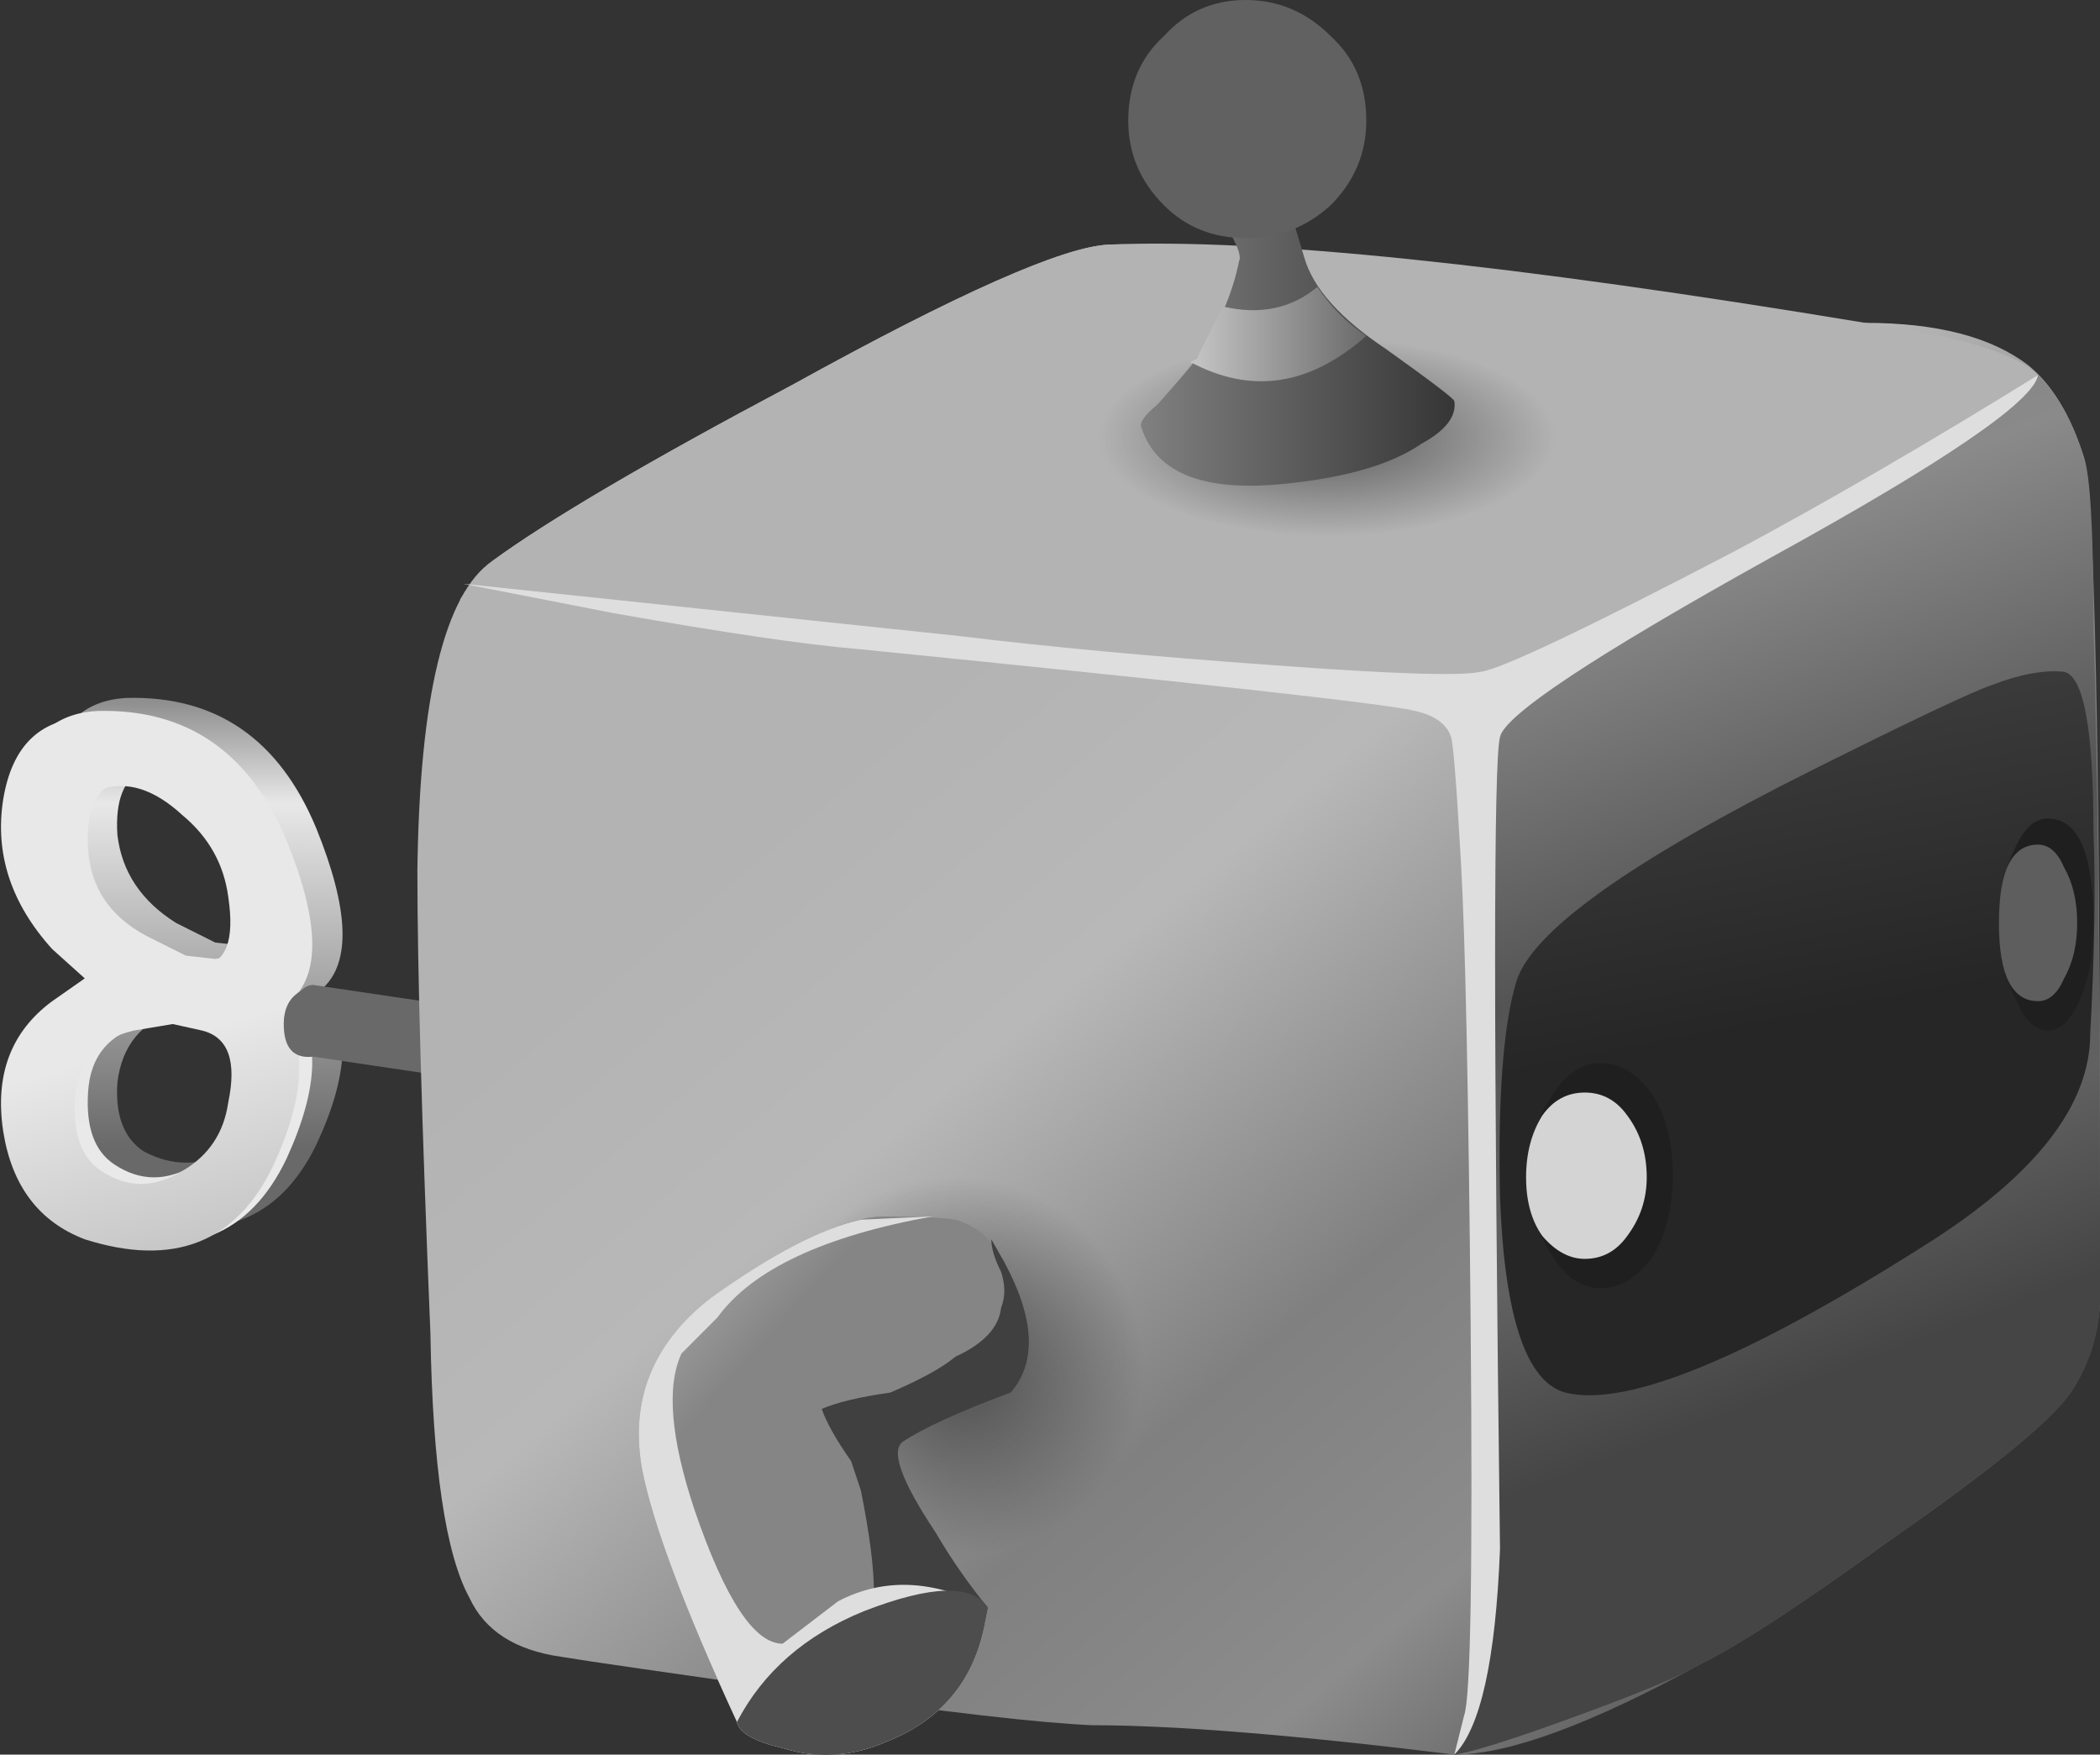 <?xml version="1.0" encoding="iso-8859-1"?>
<!-- Generator: Adobe Illustrator 15.1.0, SVG Export Plug-In . SVG Version: 6.00 Build 0)  -->
<!DOCTYPE svg PUBLIC "-//W3C//DTD SVG 1.1//EN" "http://www.w3.org/Graphics/SVG/1.1/DTD/svg11.dtd">
<svg version="1.1" id="flash0.ai" xmlns="http://www.w3.org/2000/svg" xmlns:xlink="http://www.w3.org/1999/xlink" x="0px" y="0px"
	 width="32.2px" height="26.9px" viewBox="0 0 32.2 26.9" style="enable-background:new 0 0 32.2 26.9;" xml:space="preserve">
<rect x="0" y="0" width="32.2" height="26.9" fill="#333333" stroke="none"/>
<symbol  id="cubimal_1_" viewBox="0.4 -24.154 25.8 26.904">
	<g id="Layer_1_5_">
		<g>
			
				<linearGradient id="SVGID_1_" gradientUnits="userSpaceOnUse" x1="-3334.115" y1="-9188.647" x2="-3314.967" y2="-9188.647" gradientTransform="matrix(0.642 -0.766 0.766 0.642 9191.634 3341.338)">
				<stop  offset="0" style="stop-color:#B3B3B3"/>
				<stop  offset="0.263" style="stop-color:#B8B8B8"/>
				<stop  offset="0.584" style="stop-color:#808080"/>
				<stop  offset="0.824" style="stop-color:#8C8C8C"/>
				<stop  offset="1" style="stop-color:#636363"/>
			</linearGradient>
			<path style="fill-rule:evenodd;clip-rule:evenodd;fill:url(#SVGID_1_);" d="M22.6-2.2c1.1,0,1.933-0.216,2.5-0.65
				c0.367-0.3,0.65-0.767,0.85-1.4c0.167-0.534,0.25-4.383,0.25-11.55c0-0.366,0-0.85,0-1.45c-0.034-0.5-0.184-0.95-0.45-1.35
				c-0.3-0.434-1.217-1.184-2.75-2.25c-1.333-0.967-2.3-1.6-2.9-1.9c-1.7-0.934-2.967-1.4-3.8-1.4c-2.433,0.3-4.283,0.45-5.55,0.45
				c-0.8,0.034-2.25,0.2-4.35,0.5c-2.133,0.3-3.4,0.483-3.8,0.55c-0.7,0.1-1.167,0.4-1.4,0.9c-0.367,0.667-0.567,2.017-0.6,4.05
				c-0.133,3.233-0.2,5.6-0.2,7.1c0.033,2.667,0.417,4.25,1.15,4.75c0.867,0.633,2.4,1.533,4.6,2.7C8.683-1.75,10.3-1.033,11-1
				c0.933,0.033,2.867-0.15,5.8-0.55C19.933-1.983,21.867-2.2,22.6-2.2z"/>
			<g>
				
					<linearGradient id="SVGID_2_" gradientUnits="userSpaceOnUse" x1="-2108.602" y1="-13439.611" x2="-2090.45" y2="-13439.611" gradientTransform="matrix(0.307 -0.952 0.952 0.307 13447.713 2114.507)">
					<stop  offset="0" style="stop-color:#A17616"/>
					<stop  offset="1" style="stop-color:#7E570A"/>
				</linearGradient>
				<path style="fill-rule:evenodd;clip-rule:evenodd;fill:url(#SVGID_2_);" d="M7.65-5.2c1.167,0.4,2.45,0.55,3.85,0.45L11.1-5.5
					L7.65-5.2z"/>
			</g>
			
				<linearGradient id="SVGID_3_" gradientUnits="userSpaceOnUse" x1="-2371.012" y1="-12876.492" x2="-2354.014" y2="-12876.492" gradientTransform="matrix(0.357 -0.934 0.934 0.357 12891.733 2380.811)">
				<stop  offset="0" style="stop-color:#787878"/>
				<stop  offset="0.263" style="stop-color:#8A8A8A"/>
				<stop  offset="0.584" style="stop-color:#545454"/>
				<stop  offset="0.824" style="stop-color:#616161"/>
				<stop  offset="1" style="stop-color:#454545"/>
			</linearGradient>
			<path style="fill-rule:evenodd;clip-rule:evenodd;fill:url(#SVGID_3_);" d="M25.95-4.25c0.1-0.267,0.15-1.133,0.15-2.6
				c0.066-2.133,0.1-5.117,0.1-8.95c0-0.366,0-0.85,0-1.45c-0.034-0.5-0.184-0.95-0.45-1.35c-0.3-0.434-1.217-1.184-2.75-2.25
				c-1.333-0.967-2.3-1.6-2.9-1.9c-0.267-0.167-0.9-0.434-1.9-0.8c-1-0.366-1.633-0.566-1.9-0.6c0.3,0.6,0.45,1.316,0.45,2.15
				l-0.1,14l0.1,0.15c0.167,0.2,1.067,0.7,2.7,1.5C21.317-5.45,22.5-4.833,23-4.5c1.4,0.9,2.15,1.4,2.25,1.5
				C25.55-3.3,25.783-3.716,25.95-4.25z"/>
			<path style="fill-rule:evenodd;clip-rule:evenodd;fill:#B3B3B3;" d="M23.75-4.2c-0.5-0.3-1.8-0.966-3.9-2
				c-1.9-0.9-2.934-1.45-3.1-1.65c-0.867,0.066-3.767,0.367-8.7,0.9c-3.767,0.4-6.1,0.567-7,0.5c0.167,0.267,0.333,0.467,0.5,0.6
				c0.867,0.633,2.4,1.533,4.6,2.7C8.683-1.75,10.3-1.033,11-1c2.3,0.1,6.167-0.3,11.6-1.2c1.433-0.2,2.316-0.466,2.65-0.8
				C24.917-3.366,24.417-3.766,23.75-4.2z"/>
			
				<linearGradient id="SVGID_4_" gradientUnits="userSpaceOnUse" x1="-1395.451" y1="-14629.76" x2="-1386.386" y2="-14629.76" gradientTransform="matrix(0.19 -0.982 0.982 0.19 14648.867 1404.727)">
				<stop  offset="0" style="stop-color:#4F4F4F"/>
				<stop  offset="1" style="stop-color:#262626"/>
			</linearGradient>
			<path style="fill-rule:evenodd;clip-rule:evenodd;fill:url(#SVGID_4_);" d="M21.8-9.05c1.534,0.767,2.45,1.2,2.75,1.3
				c0.434,0.167,0.8,0.233,1.1,0.2c0.3-0.066,0.45-0.883,0.45-2.45c0.033-0.833,0.017-1.867-0.05-3.1c0-1.1-0.85-2.184-2.55-3.25
				c-2.733-1.733-4.567-2.483-5.5-2.25c-0.6,0.167-0.933,1.167-1,3c-0.033,1.533,0.05,2.633,0.25,3.3
				C17.483-11.533,19-10.45,21.8-9.05z"/>
			<g>
				<path style="fill-rule:evenodd;clip-rule:evenodd;fill:#1F1F1F;" d="M19.65-15.25c0-0.5-0.1-0.917-0.3-1.25
					c-0.233-0.333-0.5-0.5-0.8-0.5c-0.3,0-0.55,0.167-0.75,0.5c-0.233,0.333-0.35,0.75-0.35,1.25c0,0.466,0.117,0.867,0.35,1.2
					c0.2,0.333,0.45,0.5,0.75,0.5c0.3,0,0.567-0.167,0.8-0.5C19.55-14.383,19.65-14.783,19.65-15.25z"/>
				
					<linearGradient id="SVGID_5_" gradientUnits="userSpaceOnUse" x1="509.678" y1="-16804.738" x2="512.633" y2="-16804.738" gradientTransform="matrix(-0.059 -0.998 0.998 -0.059 16823.812 -500.631)">
					<stop  offset="0" style="stop-color:#D4D4D4"/>
					<stop  offset="0.859" style="stop-color:#5E5E5E"/>
				</linearGradient>
				<path style="fill-rule:evenodd;clip-rule:evenodd;fill:url(#SVGID_5_);" d="M19.25-15.3c0-0.333-0.1-0.633-0.3-0.9
					c-0.167-0.233-0.383-0.35-0.65-0.35c-0.233,0-0.45,0.117-0.65,0.35c-0.167,0.233-0.25,0.534-0.25,0.9
					c0,0.367,0.083,0.684,0.25,0.95C17.817-14.116,18.033-14,18.3-14c0.267,0,0.483-0.117,0.65-0.35
					C19.15-14.616,19.25-14.933,19.25-15.3z"/>
			</g>
			<g>
				<path style="fill-rule:evenodd;clip-rule:evenodd;fill:#1F1F1F;" d="M26.1-11.399c0-0.467-0.067-0.85-0.2-1.15
					c-0.133-0.333-0.3-0.5-0.5-0.5c-0.2,0-0.367,0.167-0.5,0.5c-0.167,0.333-0.25,0.717-0.25,1.15c0,0.433,0.083,0.816,0.25,1.15
					c0.133,0.3,0.3,0.45,0.5,0.45C25.867-9.8,26.1-10.333,26.1-11.399z"/>
				
					<linearGradient id="SVGID_6_" gradientUnits="userSpaceOnUse" x1="542.598" y1="-16830.941" x2="545.354" y2="-16830.941" gradientTransform="matrix(-0.064 -0.998 0.998 -0.064 16856.732 -537.873)">
					<stop  offset="0" style="stop-color:#D4D4D4"/>
					<stop  offset="0.859" style="stop-color:#5E5E5E"/>
				</linearGradient>
				<path style="fill-rule:evenodd;clip-rule:evenodd;fill:url(#SVGID_6_);" d="M25.85-11.399c0-0.333-0.067-0.617-0.2-0.85
					c-0.1-0.233-0.233-0.35-0.4-0.35c-0.4,0-0.6,0.4-0.6,1.2c0,0.8,0.2,1.2,0.6,1.2c0.167,0,0.3-0.117,0.4-0.35
					C25.783-10.783,25.85-11.066,25.85-11.399z"/>
			</g>
			<path style="fill-rule:evenodd;clip-rule:evenodd;fill:#DEDEDE;" d="M25.25-3c-0.067-0.4-1.433-1.333-4.1-2.8
				c-2.7-1.5-4.083-2.417-4.15-2.75c-0.1-0.366-0.1-4.517,0-12.45c-0.067-1.7-0.3-2.75-0.7-3.15l0.15,0.6
				c0.1,0.267,0.133,2.267,0.1,6c-0.033,3.6-0.083,5.967-0.15,7.1c-0.066,1.167-0.117,1.8-0.15,1.9c-0.067,0.2-0.25,0.333-0.55,0.4
				c-0.367,0.1-3.217,0.417-8.55,0.95C6.35-7.133,5.1-6.95,3.4-6.649L1.1-6.2L8.7-7c1.367-0.167,2.983-0.317,4.85-0.45
				c1.8-0.133,2.85-0.167,3.15-0.1c0.3,0.034,1.6,0.65,3.9,1.85C22.033-4.933,23.583-4.033,25.25-3z"/>
			
				<radialGradient id="SVGID_7_" cx="8.65" cy="-18.2" r="3.312" gradientTransform="matrix(1 0 0 -1.008 0 -36.536)" gradientUnits="userSpaceOnUse">
				<stop  offset="0.216" style="stop-color:#000000;stop-opacity:0.377"/>
				<stop  offset="0.867" style="stop-color:#000000;stop-opacity:0"/>
			</radialGradient>
			<path style="fill-rule:evenodd;clip-rule:evenodd;fill:url(#SVGID_7_);" d="M12-18.2c0-0.933-0.333-1.716-1-2.35
				c-0.633-0.667-1.417-1-2.35-1c-0.9,0-1.667,0.333-2.3,1c-0.667,0.634-1,1.417-1,2.35c0,0.934,0.333,1.717,1,2.35
				c0.633,0.667,1.4,1,2.3,1c0.934,0,1.717-0.333,2.35-1C11.667-16.483,12-17.266,12-18.2z"/>
			
				<linearGradient id="SVGID_8_" gradientUnits="userSpaceOnUse" x1="-3358.928" y1="-7620.352" x2="-3355.317" y2="-7620.352" gradientTransform="matrix(0.741 -0.672 0.672 0.741 7611.229 3372.225)">
				<stop  offset="0" style="stop-color:#C7C7C7"/>
				<stop  offset="1" style="stop-color:#858585"/>
			</linearGradient>
			<path style="fill-rule:evenodd;clip-rule:evenodd;fill:url(#SVGID_8_);" d="M9.4-16.6c0.467-0.867,0.5-1.533,0.1-2
				c-0.8-0.3-1.35-0.55-1.65-0.75c-0.2-0.133-0.033-0.6,0.5-1.4c0.233-0.4,0.5-0.784,0.8-1.15l-0.05-0.25
				c-0.167-0.867-0.667-1.467-1.5-1.8c-0.533-0.233-1.067-0.267-1.6-0.1c-0.433,0.1-0.667,0.233-0.7,0.4
				c-0.8,1.733-1.283,3.017-1.45,3.85c-0.2,1.067,0.15,1.95,1.05,2.65c1.2,0.833,2.083,1.25,2.65,1.25c0.534,0,0.9-0.017,1.1-0.05
				C8.983-16.05,9.233-16.266,9.4-16.6z"/>
			<path style="fill-rule:evenodd;clip-rule:evenodd;fill:#404040;" d="M9.2-16.25l0.2-0.35c0.467-0.867,0.5-1.533,0.1-2
				c-0.8-0.3-1.35-0.55-1.65-0.75c-0.2-0.133-0.033-0.6,0.5-1.4c0.233-0.4,0.5-0.784,0.8-1.15l-0.05-0.25
				c-0.167-0.767-0.583-1.333-1.25-1.7c-0.2,0.333-0.317,0.6-0.35,0.8l-0.1,1.4c0,0.366-0.066,0.883-0.2,1.55l-0.15,0.45
				c-0.233,0.333-0.383,0.6-0.45,0.8c0.233,0.1,0.583,0.184,1.05,0.25c0.467,0.2,0.8,0.383,1,0.55c0.434,0.2,0.667,0.45,0.7,0.75
				c0.066,0.167,0.066,0.35,0,0.55C9.25-16.55,9.2-16.383,9.2-16.25z"/>
			<path style="fill-rule:evenodd;clip-rule:evenodd;fill:#DEDEDE;" d="M9.15-21.899l-0.05-0.25c-0.167-0.867-0.667-1.467-1.5-1.8
				c-0.533-0.233-1.067-0.267-1.6-0.1c-0.433,0.1-0.667,0.233-0.7,0.4c-0.8,1.733-1.283,3.017-1.45,3.85
				c-0.2,1.067,0.15,1.95,1.05,2.65c0.934,0.667,1.7,1.066,2.3,1.2l1.1,0.05c-1.667-0.3-2.767-0.817-3.3-1.55
				C4.933-17.516,4.75-17.7,4.45-18c-0.233-0.5-0.167-1.3,0.2-2.4c0.467-1.367,0.917-2.05,1.35-2.05l0.85,0.65
				C7.55-21.433,8.317-21.466,9.15-21.899z"/>
			
				<linearGradient id="SVGID_9_" gradientUnits="userSpaceOnUse" x1="18967.336" y1="-4086.271" x2="18969.586" y2="-4086.271" gradientTransform="matrix(-0.411 0.911 -0.911 -0.411 4084.41 -18993.986)">
				<stop  offset="0" style="stop-color:#9E9E9E"/>
				<stop  offset="1" style="stop-color:#4D4D4D"/>
			</linearGradient>
			<path style="fill-rule:evenodd;clip-rule:evenodd;fill:url(#SVGID_9_);" d="M7.25-21.95c1.033,0.4,1.667,0.417,1.9,0.05
				l-0.05-0.25c-0.167-0.867-0.667-1.467-1.5-1.8c-0.533-0.233-1.067-0.267-1.6-0.1c-0.433,0.1-0.667,0.233-0.7,0.4
				C5.7-22.883,6.35-22.316,7.25-21.95z"/>
			
				<radialGradient id="SVGID_10_" cx="14.35" cy="-3.95" r="4.05" gradientTransform="matrix(1 0 0 -0.435 0 -5.669)" gradientUnits="userSpaceOnUse">
				<stop  offset="0.216" style="stop-color:#000000;stop-opacity:0.377"/>
				<stop  offset="0.867" style="stop-color:#000000;stop-opacity:0"/>
			</radialGradient>
			<path style="fill-rule:evenodd;clip-rule:evenodd;fill:url(#SVGID_10_);" d="M18.4-3.95c0-0.466-0.4-0.883-1.2-1.25
				c-0.767-0.333-1.717-0.5-2.85-0.5s-2.083,0.167-2.85,0.5c-0.8,0.367-1.2,0.784-1.2,1.25c0,0.5,0.4,0.917,1.2,1.25
				c0.767,0.333,1.717,0.5,2.85,0.5s2.083-0.167,2.85-0.5C18-3.033,18.4-3.45,18.4-3.95z"/>
			<linearGradient id="SVGID_11_" gradientUnits="userSpaceOnUse" x1="11.513" y1="-1.948" x2="16.288" y2="-1.948">
				<stop  offset="0" style="stop-color:#808080"/>
				<stop  offset="1" style="stop-color:#363636"/>
			</linearGradient>
			<path style="fill-rule:evenodd;clip-rule:evenodd;fill:url(#SVGID_11_);" d="M13,0.15l0.4,0.65l0.6-2
				c0.133-0.466,0.55-0.933,1.25-1.4c0.7-0.5,1.05-0.767,1.05-0.8c0.034-0.233-0.133-0.45-0.5-0.65c-0.433-0.3-1.083-0.5-1.95-0.6
				c-1.333-0.167-2.117,0.116-2.35,0.85c-0.033,0.067,0.05,0.184,0.25,0.35c0.267,0.3,0.467,0.534,0.6,0.7
				c0.333,0.5,0.55,1,0.65,1.5c0.033,0.066-0.017,0.216-0.15,0.45C12.85-0.166,12.9,0.15,13,0.15z"/>
			<linearGradient id="SVGID_12_" gradientUnits="userSpaceOnUse" x1="11.788" y1="-2.373" x2="15.213" y2="-2.373">
				<stop  offset="0" style="stop-color:#D6D6D6"/>
				<stop  offset="1" style="stop-color:#616161"/>
			</linearGradient>
			<path style="fill-rule:evenodd;clip-rule:evenodd;fill:url(#SVGID_12_);" d="M14.95-2.399c-0.867-0.767-1.767-0.9-2.7-0.4
				l0.1,0.05l0.4,0.8c0.567-0.133,1.05-0.033,1.45,0.3C14.4-1.95,14.65-2.2,14.95-2.399z"/>
			
				<radialGradient id="SVGID_13_" cx="-3060.777" cy="-10875.118" r="2.037" gradientTransform="matrix(0.522 -0.853 -0.853 -0.522 -7668.289 -8283.421)" gradientUnits="userSpaceOnUse">
				<stop  offset="0" style="stop-color:#FFFFFF"/>
				<stop  offset="0.22" style="stop-color:#C9C9C9"/>
				<stop  offset="0.38" style="stop-color:#C5C5C5"/>
				<stop  offset="0.529" style="stop-color:#BABABA"/>
				<stop  offset="0.678" style="stop-color:#A6A6A6"/>
				<stop  offset="0.828" style="stop-color:#8B8B8B"/>
				<stop  offset="0.973" style="stop-color:#686868"/>
				<stop  offset="1" style="stop-color:#616161"/>
			</radialGradient>
			<path style="fill-rule:evenodd;clip-rule:evenodd;fill:url(#SVGID_13_);" d="M14.95,0.9c0-0.5-0.184-0.934-0.55-1.3
				c-0.367-0.333-0.8-0.5-1.3-0.5s-0.917,0.167-1.25,0.5c-0.367,0.366-0.55,0.8-0.55,1.3c0,0.533,0.184,0.967,0.55,1.3
				c0.333,0.367,0.75,0.55,1.25,0.55s0.933-0.184,1.3-0.55C14.767,1.867,14.95,1.434,14.95,0.9z"/>
		</g>
	</g>
</symbol>
<symbol  id="cubimal_x5F_mc" viewBox="-0.385 -24.104 32.185 26.904">
	<g id="Layer_5_1_">
	</g>
	<g id="Layer_4_2_">
	</g>
	<g id="Layer_2_copy_2_">
	</g>
	<g id="Layer_2_2_">
	</g>
	<g id="Layer_1_9_">
		
			<use xlink:href="#cubimal_x5F_scene1"  width="32.185" height="26.904" x="0.015" y="-24.154" transform="matrix(1 0 0 1 -0.4 0.05)" style="overflow:visible;"/>
	</g>
	<g id="Layer_6_1_">
	</g>
</symbol>
<symbol  id="cubimal_x5F_scene1" viewBox="0.015 -24.154 32.185 26.904">
	<g id="Layer_1_8_">
		
			<use xlink:href="#winder_x5F_static"  width="10.185" height="8.474" x="0.015" y="-8.472" transform="matrix(1 0 0 1 0 -7.95)" style="overflow:visible;"/>
		
			<use xlink:href="#cubimal_1_"  width="25.8" height="26.904" x="0.4" y="-24.154" transform="matrix(1 0 0 1 6 0)" style="overflow:visible;"/>
	</g>
</symbol>
<symbol  id="winder_x5F_static" viewBox="0.015 -8.472 10.185 8.474">
	<g id="Layer_4_1_">
		
			<use xlink:href="#winderedge"  width="4.537" height="8.127" x="0.015" y="-8.126" transform="matrix(1 0 0 1 0.7 0)" style="overflow:visible;"/>
	</g>
	<g id="Layer_3_1_">
		
			<use xlink:href="#winderfacehighlight"  width="4.573" height="8.174" x="0.016" y="-8.173" transform="matrix(1 0 0 1 0.2 -0.2)" style="overflow:visible;"/>
	</g>
	<g id="Layer_2_copy_1_">
		
			<use xlink:href="#winderface1a"  width="4.573" height="8.174" x="0.015" y="-8.172" transform="matrix(1 0 0 1 0 -0.3)" style="overflow:visible;"/>
	</g>
	<g id="Layer_1_7_">
		<g>
			
				<linearGradient id="SVGID_14_" gradientUnits="userSpaceOnUse" x1="1515.566" y1="-17620.789" x2="1516.885" y2="-17620.789" gradientTransform="matrix(-0.171 -0.985 0.985 -0.171 17628.541 -1516.462)">
				<stop  offset="0" style="stop-color:#8F8F8F"/>
				<stop  offset="0.228" style="stop-color:#E8E8E8"/>
				<stop  offset="1" style="stop-color:#696969"/>
			</linearGradient>
			<path style="fill-rule:evenodd;clip-rule:evenodd;fill:url(#SVGID_14_);" d="M10.2-6.3L4.8-5.5C4.5-5.533,4.351-5.366,4.351-5
				c0,0.233,0.083,0.4,0.25,0.5c0.066,0.066,0.133,0.1,0.2,0.1l5.4-0.8V-6.3z"/>
		</g>
	</g>
</symbol>
<symbol  id="winderedge" viewBox="0.015 -8.126 4.537 8.127">
	<g id="Layer_1_4_">
		<g>
			
				<linearGradient id="SVGID_15_" gradientUnits="userSpaceOnUse" x1="6.21" y1="-16350.518" x2="13.035" y2="-16350.518" gradientTransform="matrix(1.465202e-004 -1 1 -0.001 16352.803 -10.178)">
				<stop  offset="0" style="stop-color:#8F8F8F"/>
				<stop  offset="0.228" style="stop-color:#E8E8E8"/>
				<stop  offset="1" style="stop-color:#696969"/>
			</linearGradient>
			<path style="fill-rule:evenodd;clip-rule:evenodd;fill:url(#SVGID_15_);" d="M3.5-5.899c0.066,0.6-0.083,0.983-0.45,1.15L2.6-4.7
				C2.367-4.7,2.167-4.733,2-4.8c-0.533-0.167-0.833-0.533-0.9-1.1c-0.034-0.5,0.1-0.85,0.4-1.05c0.434-0.233,0.867-0.233,1.3,0
				C3.2-6.716,3.434-6.366,3.5-5.899z M0.05-1.25c0.1,0.8,0.5,1.216,1.2,1.25c1.367,0.033,2.333-0.633,2.9-2
				c0.5-1.233,0.534-2.05,0.1-2.45c0.434-0.533,0.4-1.333-0.1-2.4c-0.567-1.167-1.533-1.533-2.9-1.1c-0.7,0.233-1.1,0.767-1.2,1.6
				c-0.133,0.867,0.117,1.533,0.75,2L1.25-4L0.8-3.55C0.167-2.85-0.083-2.083,0.05-1.25z M3.5-2.75C3.434-2.25,3.2-1.833,2.8-1.5
				C2.367-1.1,1.934-0.966,1.5-1.1c-0.3-0.133-0.434-0.467-0.4-1C1.167-2.666,1.467-3.116,2-3.45l0.6-0.3L3.05-3.8
				C3.417-3.766,3.566-3.416,3.5-2.75z"/>
		</g>
	</g>
</symbol>
<symbol  id="winderface1a" viewBox="0.015 -8.172 4.573 8.174">
	<g id="Layer_1_2_">
		
			<linearGradient id="SVGID_16_" gradientUnits="userSpaceOnUse" x1="-1921.779" y1="-13814.526" x2="-1912.607" y2="-13814.526" gradientTransform="matrix(0.273 -0.962 0.962 0.273 13815.914 1917.445)">
			<stop  offset="0" style="stop-color:#E8E8E8"/>
			<stop  offset="1" style="stop-color:#878787"/>
		</linearGradient>
		<path style="fill-rule:evenodd;clip-rule:evenodd;fill:url(#SVGID_16_);" d="M2.05-4.8c-0.566-0.133-0.867-0.483-0.9-1.05
			c-0.033-0.533,0.1-0.9,0.4-1.1c0.4-0.267,0.817-0.267,1.25,0C3.2-6.717,3.433-6.367,3.5-5.9c0.133,0.633,0,1-0.4,1.1L2.65-4.7
			L2.05-4.8z M0.05-1.25C0.183-0.45,0.6-0.033,1.3,0c1.367,0.033,2.333-0.633,2.9-2c0.5-1.233,0.517-2.05,0.05-2.45
			c0.467-0.5,0.45-1.3-0.05-2.4C3.633-8.05,2.667-8.433,1.3-8C0.6-7.733,0.183-7.183,0.05-6.35c-0.133,0.867,0.117,1.533,0.75,2
			L1.3-4L0.8-3.55C0.167-2.85-0.083-2.083,0.05-1.25z M3.5-2.75C3.433-2.25,3.2-1.833,2.8-1.5C2.367-1.1,1.95-0.967,1.55-1.1
			c-0.3-0.133-0.433-0.467-0.4-1c0.033-0.6,0.333-1.05,0.9-1.35l0.6-0.3L3.1-3.8C3.467-3.767,3.6-3.417,3.5-2.75z"/>
	</g>
</symbol>
<symbol  id="winderfacehighlight" viewBox="0.016 -8.173 4.573 8.174">
	<g id="Layer_1_3_">
		
			<linearGradient id="SVGID_17_" gradientUnits="userSpaceOnUse" x1="-1921.778" y1="-13814.526" x2="-1912.606" y2="-13814.526" gradientTransform="matrix(0.273 -0.962 0.962 0.273 13815.914 1917.445)">
			<stop  offset="0" style="stop-color:#E8E8E8"/>
			<stop  offset="1" style="stop-color:#EDEDED"/>
		</linearGradient>
		<path style="fill-rule:evenodd;clip-rule:evenodd;fill:url(#SVGID_17_);" d="M2.05-4.8c-0.567-0.133-0.867-0.483-0.9-1.05
			c-0.033-0.533,0.1-0.9,0.4-1.1c0.4-0.267,0.817-0.267,1.25,0C3.2-6.717,3.434-6.367,3.5-5.9c0.1,0.6-0.034,0.967-0.4,1.1L2.65-4.7
			L2.05-4.8z M0.05-1.25C0.184-0.45,0.601-0.034,1.3,0c1.367,0.034,2.333-0.633,2.9-2c0.5-1.233,0.517-2.05,0.05-2.45
			c0.466-0.5,0.45-1.3-0.05-2.4C3.634-8.05,2.667-8.434,1.3-8c-0.7,0.267-1.117,0.817-1.25,1.65c-0.133,0.867,0.117,1.534,0.75,2
			L1.3-4L0.8-3.55C0.167-2.851-0.083-2.084,0.05-1.25z M1.55-1.101c-0.3-0.133-0.433-0.466-0.4-1c0.033-0.6,0.333-1.05,0.9-1.35
			l0.6-0.3l0.45-0.05c0.366,0.033,0.5,0.383,0.4,1.05C3.434-2.25,3.2-1.834,2.8-1.5C2.367-1.101,1.95-0.967,1.55-1.101z"/>
	</g>
</symbol>
<use xlink:href="#cubimal_x5F_mc"  width="32.185" height="26.904" id="cubimal" x="-0.385" y="-24.104" transform="matrix(1 0 0 -1 0.4 2.8)" style="overflow:visible;"/>
</svg>
